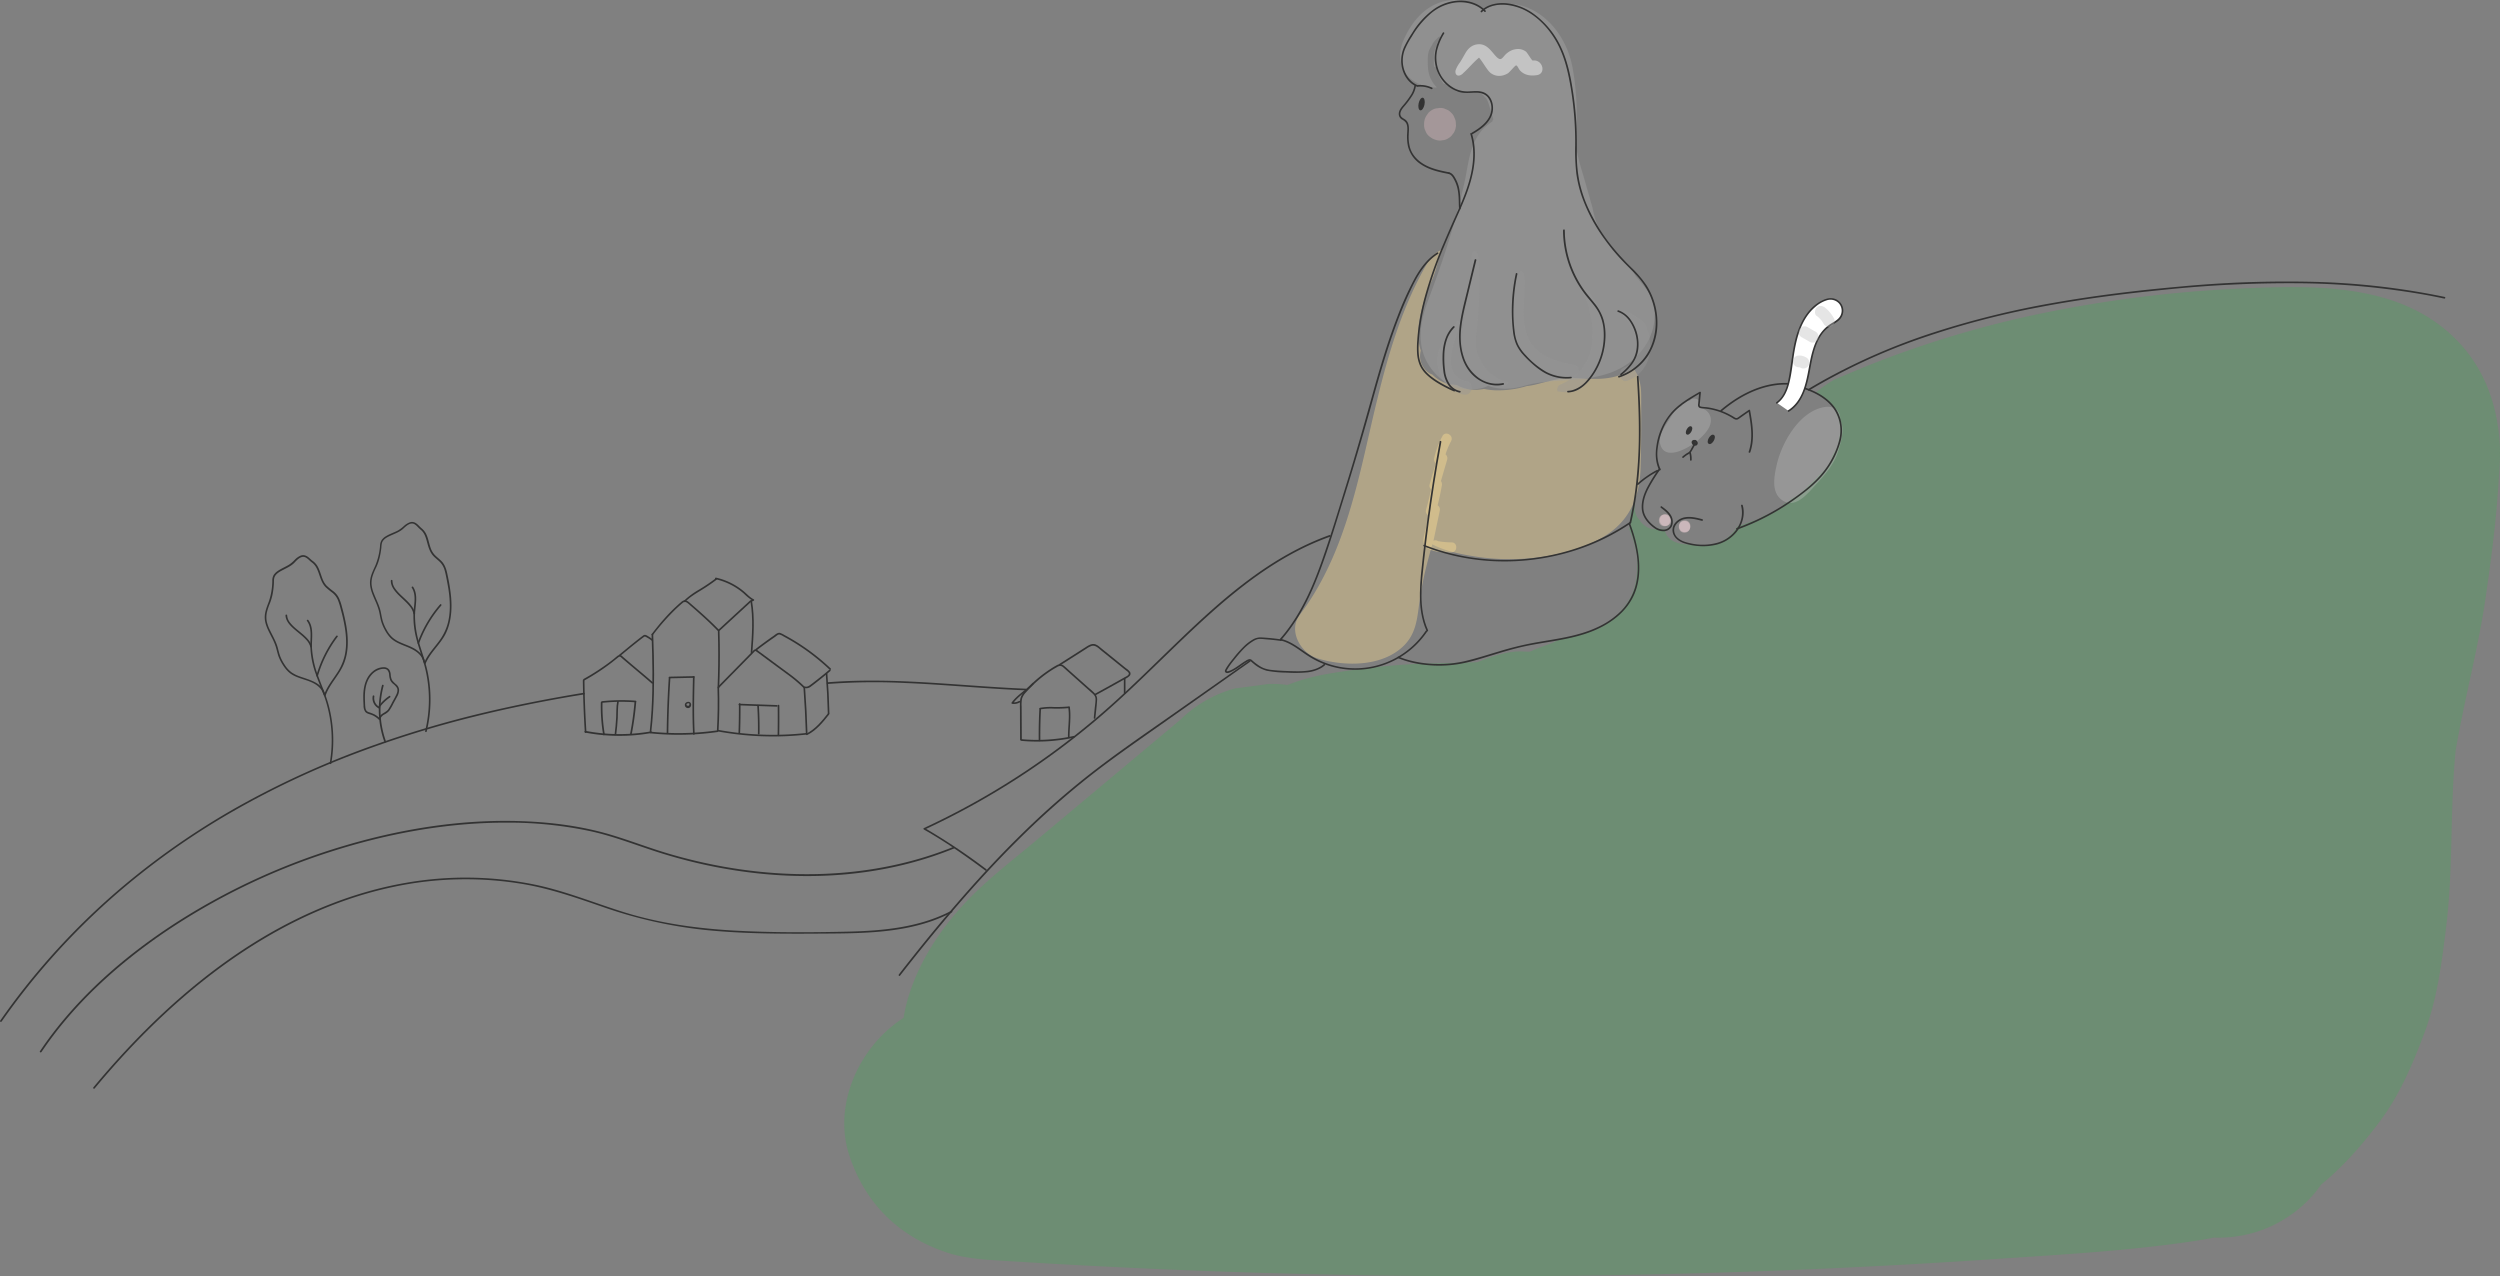 <svg xmlns="http://www.w3.org/2000/svg" viewBox="0 0 1491.65 761.49"><rect x="0" y="0" width="1491.65" height="761.49" fill="#808080" stroke="none"/><defs><style>.cls-1{opacity:0.25;}.cls-2{fill:#34b44a;}.cls-3{opacity:0.38;}.cls-4{fill:#ffe094;}.cls-5{opacity:0.4;}.cls-6{opacity:0.5;}.cls-7{fill:#9f9f9f;}.cls-8{fill:#969696;}.cls-9{opacity:0.46;}.cls-10{fill:#fff;}.cls-11{opacity:0.29;}.cls-12{fill:#fbcfd4;}.cls-13{fill:#bbb;}.cls-14{fill:#fbd9df;}.cls-15{fill:#333;}</style></defs><title>main_1</title><g id="Layer_2" data-name="Layer 2"><g id="Layer_1-2" data-name="Layer 1"><g class="cls-1"><path class="cls-2" d="M1491.47,264.4c-1.57-24.09-9.71-46.14-27.53-63.34-34.24-33-85.87-30.8-130.2-28.74a749,749,0,0,0-114.23,14.39,616.92,616.92,0,0,0-106.72,32.12l-17.85,7.46a57.92,57.92,0,0,0-11.44,8,8.24,8.24,0,0,1,1.33,1c3.64,3.21,7.65,5,10,9.55a18.75,18.75,0,0,1,1.45,3.65c2.12,4.25,2.14,9.5.71,14.33a7.36,7.36,0,0,1-1,4.28c-.9,1.65-1.8,3.29-2.73,4.9a5,5,0,0,1-.35,1.53,20.88,20.88,0,0,1-4.92,7.47c-.58.57-1.19,1.1-1.79,1.64a41,41,0,0,1-6.69,6.61,35.59,35.59,0,0,1-8.54,7.26,6.3,6.3,0,0,1-1.5.63c-.47.41-1,.81-1.45,1.2l-.1.1a6.08,6.08,0,0,1-2.39,1.67c-.42.27-.86.51-1.29.76a7.4,7.4,0,0,1-2.78,3,41.72,41.72,0,0,1-9,3.87c-.37.27-.76.5-1.15.74a6.73,6.73,0,0,1-3,1.64c-.34.07-.67.17-1,.26-.65.24-1.29.45-1.94.65l-.14,0c-2.45.91-4.83,2-7.36,2.72a8.33,8.33,0,0,1-1,.16l-.37.38a22.52,22.52,0,0,1-15.2,10.76c-3.15.57-6.69.88-9.79-.18-.33,0-.66,0-1,0-5.78.14-12.79-.27-16.14-5.75a9.91,9.91,0,0,1-1-2.3c-.2-.28-.39-.58-.58-.87a11.38,11.38,0,0,1-3.3-.7l-.23.1c-3.92,1.39-8-1.21-10.41-4.08a1.91,1.91,0,0,1-.29-.76c-3-2.64-3.51-6.57-3.18-10.44-.74,1.52-1.43,3-2.12,4.55a8.84,8.84,0,0,1-.18,1.45c0,.18-.07.36-.1.55,0,.62-.1,1.24-.12,1.87-.06,1.33-.06,2.66-.06,4a7.33,7.33,0,0,1-.8,3.32,8.34,8.34,0,0,1,.53,1.08,58.62,58.62,0,0,1,3.74,12.65,7.4,7.4,0,0,1,.74,3.44c-.14,11.7-.58,20.18-8.22,29.69-5.47,6.79-14.07,13.52-22.92,14.89a8.74,8.74,0,0,1-1.6.09A21.45,21.45,0,0,1,938,380c-2.31.41-4.67,1.62-6.83,1-5.69,3.71-11.54,4.46-17.6,7.55l-.95.29c-1.44,0-2.88-.07-4.32-.13-8.77-.35-18.09,2.94-26.86,6.41-11.18.45-22.37.55-33.56.93-12.7.43-25.17,1.7-37.77,3.38-12.38,1.64-24.65,3.24-36.51,7.28q-2.79,1-5.54,2a58.81,58.81,0,0,0-11.28-.6l-19.86,2.64a74.72,74.72,0,0,0-33,19L618.4,501.34c-12.65,10.6-25.91,20.79-37.66,32.38-18.35,18.11-33.69,40.8-40.06,65.92a75.91,75.91,0,0,0-1.5,7.64,76.24,76.24,0,0,0-19.09,17.51c-13.94,17.85-20.67,42.2-13.37,64.47,9.43,28.76,29.46,48.5,58.29,58.08,12,4,25.34,4.39,38,5.19q26.49,1.66,53,3,53.71,2.76,107.5,4.24,106.86,2.93,213.78.78t213.58-9.36c40.25-2.73,80.85-4.92,120.74-11.08,3-.46,6-1,9-1.7a76.35,76.35,0,0,0,22.87-2.57,74.9,74.9,0,0,0,33-19,72,72,0,0,0,8.41-10c13.2-10.85,23.85-22.88,34.85-37.47,12.13-16.1,20.13-35.07,27.07-53.8,7.5-20.2,10.09-41.31,12.72-62.59,4.32-34.91,2.18-70.22,5.67-105.18,5.16-30.59,13.45-60.6,17.88-91.35,3.22-22.24,6.16-44.5,7.6-66.92C1491.21,281.21,1492,272.71,1491.47,264.4Z"/></g><g class="cls-3"><path class="cls-4" d="M979.23,236c0-6.15-1.18-11.89-4.75-16.3-6.55,4.75-14.45,6.44-22.92,6.37-5.62,0-11.22-.75-16.85-.4-6.48.41-12.43,2.3-18.68,3.82a37,37,0,0,1-5,.86,59.43,59.43,0,0,1-17.75,2.56,41.4,41.4,0,0,1-7.79-.84c-.94.17-1.88.31-2.87.4a23,23,0,0,1-13.35-2.71,12.54,12.54,0,0,1-1.9-.31c-4.53,0-9.34-2.5-12.8-6a5.92,5.92,0,0,1-1.65-.77,12,12,0,0,1-5.49-12c.07-.51.18-1,.29-1.49,0,0,0,0,0-.07-3.51-10.48-.31-22.85,3.05-32.92,1.7-5.08,4.23-9.85,5.78-15,1.3-4.28,2.18-8.57,4.38-12.43a16.5,16.5,0,0,0-9,7.7C832,190.62,823.76,229.22,815,267.26c-8.07,35.17-17.43,70.39-39.5,99.64-7.16,9.5.76,22.92,10.54,25.92,16.12,4.93,38.47,5.19,51.41-7.41,7.27-7.07,8.12-15.86,9.33-25.33a205.73,205.73,0,0,1,4.58-23.32q1.51-6,3.28-12c7.6,4.12,17.2,5.93,24.8,7.15a133.69,133.69,0,0,0,43.09-.06c12.69-2.05,26.74-6.19,37.37-13.6,13.58-9.48,18.58-23.44,19-39.57C979.31,264.48,979.3,250.2,979.23,236Z"/></g><g class="cls-5"><path class="cls-4" d="M860.66,260.21a51.65,51.65,0,0,0-4.92,13.06,3,3,0,0,0,3.69,3.69l2-.63-3.69-3.69L853,289.06c-.8,2.76,3,5.26,5,2.92l.29-.27L854.56,288a153.84,153.84,0,0,1-3.69,16.14c-.8,2.77,2.14,4.35,4.4,3.39l2.44-1-4.4-3.38-2.63,12.51c-.53,2.5-2,6.17-1.08,8.79,1.9,5.22,12.06,5.32,16.4,5.17,3.85-.13,3.87-6.13,0-6a50.45,50.45,0,0,1-8-.73,2.72,2.72,0,0,0-2.7-.27l.75-3.57,3-14.31c.58-2.76-2-4.4-4.4-3.39l-2.45,1,4.41,3.38a150.29,150.29,0,0,0,3.7-16.14c.37-2.16-1.32-4.37-3.69-3.69a5,5,0,0,0-2.94,1.82l5,2.92,4.8-16.43a3,3,0,0,0-3.69-3.69l-2,.63,3.69,3.69a45.57,45.57,0,0,1,4.32-11.62c1.82-3.41-3.35-6.44-5.18-3Z"/></g><g class="cls-6"><path class="cls-7" d="M975.92,164.72c-3.53-7-5.51-8.33-9.16-11.13-1.93-1.48-2.9-3-4.83-4.51.1-1.29-1.79-2.38-2-3.66-.45-.35,0-.87-.4-1.28a32.76,32.76,0,0,1-3.09-4.21,29.8,29.8,0,0,1-2.77-4.56,46,46,0,0,1-3.29-10.4l-.15-.79,0-.09-.3-1.06Q947,112.67,944,102.3a132.16,132.16,0,0,1-3.84-15.61c1.18-15.49.89-31.12-1.85-46.2C933.6,14.42,910-5.82,885.77,5.48c-.15.07-.3.17-.45.25-7-5.83-17.31-7.06-25.78-4.37C849,4.7,841.7,14.07,837.45,23.92c-5.39,12.47.16,24.49,13.71,27.68a24.57,24.57,0,0,0,6.22.62,18.42,18.42,0,0,1-4.22-6.47c-1.25-3.25-1.3-6.94-1.26-10.39s.46-5.35,2.49-8.34c0,0,.05-.05.07-.08a5.26,5.26,0,0,1,.53-1.15,5.71,5.71,0,0,1,.94-1.21c.09-.13.18-.25.28-.37.65-.75,1.4-1.4,2.1-2.11a.73.73,0,0,1,1,0,.13.13,0,0,1,0,0l0,0a.77.77,0,0,1,0,1l-.2.27a.54.54,0,0,1-.09.12,22.56,22.56,0,0,0-1.92,3c.68.5,1-.61.4.31-1.76,2.59-2,5.85-2,8.91,0,1.38,0,2.79.11,4.18h.15a1.9,1.9,0,0,1,1.85,1.87c0,.15,0,.3,0,.45v0s0,0,0,.1c.06.28.11.55.18.83a14.16,14.16,0,0,0,.5,1.56l.07.19c0-.11,0-.11,0,0s.1.25.16.37c.13.28.26.55.4.82.26.52.55,1,.85,1.54.43.72.86,1.38,1.3,2l.36.41a1.28,1.28,0,0,1,.55,0,1.31,1.31,0,0,1,.69.22,1.42,1.42,0,0,1,.52.48,1.31,1.31,0,0,1,.29.53c.33-.07.66-.13,1-.22a23.9,23.9,0,0,0,4.44,3.54l.14,0h0a3,3,0,0,1,2.13.17c-.54-.25,0,0,.15,0s.4.11.6.15a1.87,1.87,0,0,0,.4.07h.17c.75.06,1.51,0,2.27,0a32.49,32.49,0,0,1,3.42.16l1.1.12c.31,0,.62-.07.93-.08a8.75,8.75,0,0,1,1.91.16,5.88,5.88,0,0,1,2.82,1.48,5.35,5.35,0,0,1,1.1,1.44l.43,0c.06.09.1.17.16.27.35.61.66,1.25,1,1.89l.41,1.09c.76,2.32,1.56,4.61,2.15,7,.48,1.93,1.15,2.54.39,3.33-.11.11-.07.28,0,.46q-2.21,1.64-4.35,3.36c-9.48,8.66-9.95,22.07-12.62,33.9-5.36,23.81-12.88,46.83-21.53,69.6-4.56,12-7.11,26-.17,37.77s19.65,18,32.81,14.51a15.61,15.61,0,0,0,3.19-1.22c6.65,2.51,14.49,2.1,21.66,0,18.09-5.28,39.29-.77,57.59-10.66,10.73-5.8,19.19-16.82,20-29.35C987.94,180.09,986.53,177.13,975.92,164.72Z"/><path class="cls-7" d="M957.71,188.66c.15-1.2,2.46-1.87,0,0Z"/><path class="cls-7" d="M965.47,193.46l.75-.39A1.55,1.55,0,0,1,965.47,193.46Z"/></g><g class="cls-5"><path class="cls-8" d="M888.4,221.88a23.2,23.2,0,0,1-5.35-7.58,13.21,13.21,0,0,1-1.31-2.78c-1.84-5.47-1-11.69-.38-17.3a227,227,0,0,0,.78-40.32c-.3-5.21-4.37-5.24-4.07,0,1,17.19-6.07,33.83-5.52,50.89.48,14.87,9.48,22.07,23.14,25.56a3.82,3.82,0,0,0,4.6-2.21A24.26,24.26,0,0,1,888.4,221.88Z"/></g><g class="cls-5"><path class="cls-8" d="M939,217.58c-10.2-1.71-22-5.16-26.83-15.26-5.5-11.38-1.6-25.37-2.65-37.45a4,4,0,0,0-2.22-3.34c-2.77,4.94-5,10.23-5.21,15.95a7.9,7.9,0,0,1-.72,3.11c-.33,9.61-.34,19.25,4.78,27.67a28.81,28.81,0,0,0,6,7,.27.27,0,0,1,.08.07c6.78,5.75,15.91,8.63,24.62,10.09C941.94,226.3,944.14,218.45,939,217.58Z"/></g><g class="cls-5"><path class="cls-8" d="M942.36,232.4a37.83,37.83,0,0,0,14.76-21.51c3.18-12.91-1.44-25.84-8.68-36.49a4.13,4.13,0,0,0-5.49-1.3,28.82,28.82,0,0,1,5.72,14.35A33.66,33.66,0,0,1,950,201.1a27.24,27.24,0,0,1-.74,7.63c-2.34,9.54-9.16,16.79-18,20.63a3.19,3.19,0,0,0-1.93,4.12C933.91,234.37,938.17,234.26,942.36,232.4Z"/></g><g class="cls-5"><path class="cls-8" d="M982.63,195.76c-.5-3-4.12-5.5-7-7.25a27,27,0,0,0-5.72-2.78c-.6-.19-1.23-.36-1.87-.51a3.67,3.67,0,0,0,1,3.85c7.07,7,13,25,.13,30.14-4.8,1.93-2.71,9.81,2.16,7.85,12.22-4.89,15.11-17,12.27-28.08C983.44,197.52,982.87,197.15,982.63,195.76Z"/></g><g class="cls-5"><path class="cls-8" d="M875.28,227.54c-15.82-3.71-8-22.64-4.53-32.43a3.38,3.38,0,0,0-1.1-4c-2.2,4.22-5.41,7.78-7.86,11.87a77.71,77.71,0,0,0-3.76,7.17c-.14,1.45-.32,2.9-.53,4.35a24.07,24.07,0,0,0,.83,6.21,20.23,20.23,0,0,0,14.79,14.7C878.21,236.59,880.39,228.74,875.28,227.54Z"/></g><g class="cls-9"><path class="cls-10" d="M873.72,43c2.89-2.7,5.41-5.77,8.43-8.34.79-.67,2.19-2.35,3.2-2.61l-4.47,1.16c2.34.61,5.91,8.4,8.57,10.38,3.18,2.37,7.07,2.13,10.37.07.82-.51,4.2-4.65,4.76-4.63.82,0,1.39,1.92,2.34,3,2.7,2.93,6.35,3.38,10.09,2.8,5.82-.89,3.35-9.58-2.44-8.7-.61.1-3.23-4.68-4.11-5.33a7.71,7.71,0,0,0-5.29-1.53,10.29,10.29,0,0,0-5.57,2.12c-3.39,2.48-3.49,6-7.08,2.15-2.8-3-5.35-7.43-10.42-7.14-3.74.21-6.14,2.5-7.76,5.31-1.1,1.89-2.11,3.83-3.33,5.64a17.72,17.72,0,0,0-2.45,4.42c-.58,1.81.35,4.05,2.72,3.13a5.64,5.64,0,0,0,1.65-1.13C873.2,43.46,873.46,43.21,873.72,43Z"/></g><g class="cls-11"><path class="cls-12" d="M868.65,74.44v-.52a7.13,7.13,0,0,0-.82-3.66,7.16,7.16,0,0,0-2-3.05,7.06,7.06,0,0,0-3.06-2,7.19,7.19,0,0,0-3.66-.82l-2.53.34a9.48,9.48,0,0,0-4.19,2.45L851,69.13a9.39,9.39,0,0,0-1.3,4.79v.52a7.15,7.15,0,0,0,.82,3.67,7.07,7.07,0,0,0,2,3,10.48,10.48,0,0,0,6.72,2.78l2.52-.33a9.61,9.61,0,0,0,4.2-2.45l1.48-1.92a9.5,9.5,0,0,0,1.3-4.8Z"/></g><g class="cls-3"><path class="cls-13" d="M1011.76,245.58l1.69-1.89-6-2.48c-.38,3.06-.27,5.31,2.46,7.31,1.64,1.2,4.25.82,3.44,3.5-.51,1.7-3.27,3.89-4.55,5.08-1.52,1.4-10.16,8.55-11,4.22-.24-1.2,3-5.32,3.66-6.42.89-1.53,2.41-5.65,4.49-6l-2.69-.36.72.4-1.73-3c.57,5.57-15,19.53-1.49,21,4.26.46,6.93-2.14,8.17-5.9.75-2.25,1.17-4.65,1.76-6.94-.54,2.1,1.22-1.92,1.23-1.26-.09-5.18-2.59.43-2.27.27l2.7-.35c-1.09-.2-3.07-2.8-3.41-3.81-.57-1.73.8-4.13,1.46-5.78,1.67-4.18-5.09-6-6.75-1.86-2.7,6.74-2.09,11.77,3.76,16.57,5.48,4.5,11-2.42,9.76-8.19-1.1-5-7.1-4.54-10.25-1.89-2.33,2-3.09,4.69-3.76,7.53-.38,1.61-.94,3.18-1.34,4.77l.6-.37-1,.23c.3-.63.41.94-.45-.15l.9,3.4c1.27-4.36,12.4-17.28,4.92-20.66-4.55-2.06-8,3-9.91,6.34-2.52,4.33-7.52,10.21-6.4,15.63,2.45,11.84,18.57,2,23.3-2.41,3.29-3.06,7.41-7.09,7-12a7.15,7.15,0,0,0-2.67-5.08c-2.21-1.8-4-.78-3.63-3.77s-4.07-4.59-6-2.47l-1.69,1.89c-3,3.34,1.94,8.31,5,5Z"/></g><g class="cls-3"><path class="cls-13" d="M1089.14,242.78c-15.14,2.12-25.9,20.89-29,34.39-1.45,6.35-3.37,15.82,2.33,20.59,8.12,6.82,15.7-2.86,20.77-8.37,5.7-6.22,11.09-12.13,13.61-20.37,1.77-5.79,5.24-16.84-1.43-20.79-7.71-4.57-13.6,5.69-17.42,10.84a114.61,114.61,0,0,0-13,22.62c-1.52,3.49-1,7.48,2.51,9.58,3,1.77,8.07,1,9.58-2.51a116.64,116.64,0,0,1,8.54-16.17c2.88-4.52,6.22-10.2,10.5-13.55l-6.81,1.8.69.18-4.18-3.22c-1.6-3.53-.71-.76-1,1.2-.29,1.59-.6,3.19-1,4.75a24,24,0,0,1-4,8.46c-2.12,2.83-4.73,5.38-7.12,8-1.1,1.19-3.17,2.69-3.89,4.19q-4.15,3.09,3.92,4.1c0-.8,0-1.59.11-2.38.75-10.55,8-28.14,20-29.82,3.77-.53,5.76-5.29,4.89-8.61-1.07-4-4.89-5.41-8.61-4.89Z"/></g><g class="cls-3"><path class="cls-14" d="M1005.05,317.84c4.5,0,4.51-7,0-7s-4.51,7,0,7Z"/></g><g class="cls-3"><path class="cls-14" d="M1005.23,317.47c4.51,0,4.51-7,0-7s-4.51,7,0,7Z"/></g><g class="cls-3"><path class="cls-14" d="M993.7,313.81c4.51,0,4.52-7,0-7s-4.51,7,0,7Z"/></g><g class="cls-3"><path class="cls-14" d="M993.16,314c4.5,0,4.51-7,0-7s-4.52,7,0,7Z"/></g><path class="cls-15" d="M843.87,51.23a14.8,14.8,0,0,1-2.58,6.18,48.45,48.45,0,0,1-4.18,5.49c-1.42,1.66-2.91,3.61-2.45,5.93a3.91,3.91,0,0,0,1.8,2.46,6.84,6.84,0,0,1,2.43,2c1.08,1.83.79,4.19.68,6.21a28.45,28.45,0,0,0,.48,7.71,17.92,17.92,0,0,0,7.85,10.91c4.88,3.28,10.75,4.57,16.43,5.67.63.12.9-.85.27-1-5-1-10.2-2.06-14.7-4.63-4-2.27-7.32-5.69-8.61-10.17a24.43,24.43,0,0,1-.76-7.62c.07-2.07.38-4.22-.2-6.25a5.27,5.27,0,0,0-1.4-2.4c-.78-.74-1.84-1.1-2.59-1.85-1.89-1.9,0-4.61,1.34-6.16a51.09,51.09,0,0,0,4.52-5.94,15.5,15.5,0,0,0,2.67-6.6c.07-.63-.93-.63-1,0Z"/><path class="cls-15" d="M860.85,19.49c-3.16,5.38-5.48,11.32-4.67,17.66A21.76,21.76,0,0,0,864,51.38,18.91,18.91,0,0,0,871,55c3.07.79,6.1.37,9.21.32,2.9-.06,5.76.54,7.63,2.92a10.23,10.23,0,0,1,2,6.76c-.3,6.68-6.44,11.14-11.71,14.17a.5.5,0,0,0,.51.87c4.83-2.79,10.11-6.56,11.74-12.21,1.28-4.44-.06-10.17-4.41-12.43-2.92-1.52-6.29-1-9.44-.9a17.14,17.14,0,0,1-8.38-1.62,20.13,20.13,0,0,1-10.25-12.34,21.35,21.35,0,0,1-.4-10.56,34.59,34.59,0,0,1,4.22-10,.5.5,0,0,0-.86-.5Z"/><path class="cls-15" d="M886.4,6.32c-3.91-4.09-9.55-6-15.11-6A28,28,0,0,0,854.83,6a48.91,48.91,0,0,0-12.27,13.68,68.22,68.22,0,0,0-4.69,8.17A20.08,20.08,0,0,0,836,36.74c.19,6.11,3.43,12.46,9.25,14.93.59.24,1.1-.62.51-.87-5-2.13-8.08-7.34-8.66-12.65a18.48,18.48,0,0,1,1.11-8.58,46.84,46.84,0,0,1,4.13-7.67A54,54,0,0,1,853.72,8.07a28.15,28.15,0,0,1,15.39-6.63c6-.5,12.33,1.14,16.58,5.58.45.47,1.15-.24.71-.7Z"/><path class="cls-15" d="M877.32,80.1c3.32,11,1.29,22.6-2.43,33.19-1.91,5.45-4.26,10.74-6.62,16s-4.65,10.48-6.87,15.77a249.05,249.05,0,0,0-11.51,32.8,141.9,141.9,0,0,0-3.42,16.84c-.39,2.78-.68,5.58-.87,8.38a54.26,54.26,0,0,0-.1,7.86,22.5,22.5,0,0,0,1.53,6.77,17.55,17.55,0,0,0,4.07,5.77c3.61,3.52,8.12,6.06,12.6,8.31,1.26.63,2.54,1.22,3.84,1.76.59.25.85-.72.26-1a74.08,74.08,0,0,1-7.41-3.69,47.39,47.39,0,0,1-6.38-4.19,21.11,21.11,0,0,1-5.12-5.5,18.32,18.32,0,0,1-2.22-6.72,39.55,39.55,0,0,1-.18-7.38c.13-2.86.38-5.71.73-8.55a140,140,0,0,1,3.23-16.88,237.06,237.06,0,0,1,11.13-32.45c2.19-5.31,4.51-10.58,6.85-15.84,2.27-5.1,4.57-10.19,6.54-15.42,3.84-10.2,6.37-21.31,4.29-32.2a38.56,38.56,0,0,0-1-4c-.19-.62-1.16-.36-1,.26Z"/><ellipse class="cls-15" cx="848.15" cy="62.06" rx="3.85" ry="1.79" transform="translate(620.13 881.34) rotate(-78.63)"/><path class="cls-15" d="M845.88,51.78A14.9,14.9,0,0,1,854,53.15c.58.28,1.09-.58.51-.86a15.93,15.93,0,0,0-8.59-1.51c-.63.07-.64,1.07,0,1Z"/><path class="cls-15" d="M864.33,103.82c1.63.33,2.53,2,3.26,3.31a21,21,0,0,1,2,5.29c.89,4,.77,8.06.85,12.09a.5.5,0,0,0,1,0c-.08-4.33,0-8.75-1-13a21.62,21.62,0,0,0-2.29-5.51c-.79-1.38-1.86-2.82-3.51-3.17-.63-.13-.9.83-.27,1Z"/><path class="cls-15" d="M884.24,7.25c6.54-6.66,18.32-4.83,25.82-1,8,4.13,14.49,11.28,18.81,19.1,4.73,8.57,6.83,18.15,8.42,27.72a200.18,200.18,0,0,1,2.55,33.61,123.89,123.89,0,0,0,.67,16.79,71.62,71.62,0,0,0,3.29,13.76,98.67,98.67,0,0,0,13.39,25.27,130.8,130.8,0,0,0,8.95,11.1c3.14,3.49,6.58,6.68,9.79,10.11a44.44,44.44,0,0,1,8,11.35,41.7,41.7,0,0,1,3.36,10.62,37.56,37.56,0,0,1-2.1,20.76,31.19,31.19,0,0,1-14,15.52,35.44,35.44,0,0,1-5.38,2.31c-.61.2-.35,1.17.26,1a32.93,32.93,0,0,0,17.23-13,36.07,36.07,0,0,0,5.62-20.08,41.69,41.69,0,0,0-6.41-21.81,66.3,66.3,0,0,0-9.25-10.83c-3.47-3.48-6.86-7-10-10.8a108.36,108.36,0,0,1-16.06-25.59,76.6,76.6,0,0,1-4.72-14.38A81,81,0,0,1,940.84,92c0-5.82.06-11.62-.24-17.43s-.83-11.34-1.62-17c-1.41-10-3.24-20.17-7.55-29.36A51.14,51.14,0,0,0,914.18,7.59C907.06,2.76,897,0,888.66,3.22a14.52,14.52,0,0,0-5.13,3.33.5.5,0,0,0,.71.7Z"/><path class="cls-15" d="M965.38,186.12c5.55,1.83,8.9,7.59,10.39,12.92,1.57,5.64,1.15,11.77-2.07,16.75a32.43,32.43,0,0,1-6.84,7.24c-.5.41.21,1.11.71.71,4.7-3.89,8.87-8.6,9.84-14.83a25.09,25.09,0,0,0-4.14-17.67,15.31,15.31,0,0,0-7.62-6.08c-.61-.2-.88.76-.27,1Z"/><path class="cls-15" d="M857.47,150.63c-6.05,3.86-10.3,9.76-13.68,16a192.67,192.67,0,0,0-10,22.19c-6.13,15.77-10.84,32-15.38,48.34-4.71,16.91-9.51,33.78-14.69,50.55-4.94,16-9.74,32-15.34,47.79-5.17,14.53-11.48,28.89-20.95,41.18q-1.76,2.28-3.65,4.44c-.42.49.29,1.2.71.71,10-11.42,16.83-25,22.26-39.09,5.9-15.22,10.49-31,15.37-46.53q7.86-25.12,15-50.48c4.52-16.31,9-32.65,14.69-48.6,2.87-8.05,6.06-16,9.7-23.71,3.14-6.66,6.68-13.41,12.1-18.51a29.5,29.5,0,0,1,4.38-3.4c.54-.35,0-1.21-.51-.86Z"/><path class="cls-15" d="M764,382.15c6.71,1.55,11.74,6.34,17.45,9.85a51.85,51.85,0,0,0,70.1-15.18c.36-.53-.5-1-.86-.5a50.7,50.7,0,0,1-67.48,15.57c-6.3-3.63-11.66-9-18.94-10.71-.63-.14-.89.82-.27,1Z"/><path class="cls-15" d="M859,263.43q-4.16,22.77-7.24,45.73-1.55,11.49-2.82,23c-.79,7.19-1.66,14.41-1.76,21.65-.11,7.74.79,15.56,4,22.67.27.59,1.13.08.87-.5-5.81-12.93-3.82-27.74-2.35-41.36q2.46-22.89,6-45.64,2-12.69,4.29-25.32c.11-.62-.85-.89-1-.26Z"/><path class="cls-15" d="M849.58,326a127.74,127.74,0,0,0,24.25,6.88A134.2,134.2,0,0,0,898.89,335a137.72,137.72,0,0,0,25.05-2.52,135.06,135.06,0,0,0,24.11-7,129.62,129.62,0,0,0,22.35-11.49l2.59-1.72c.53-.36,0-1.23-.5-.87a127,127,0,0,1-22,12,133.41,133.41,0,0,1-23.81,7.55,136.49,136.49,0,0,1-24.82,3.06,134.52,134.52,0,0,1-25-1.57,127.91,127.91,0,0,1-24.11-6.24c-1-.36-1.94-.73-2.9-1.11-.6-.23-.86.73-.27,1Z"/><path class="cls-15" d="M976.63,224.71c.75,11.34,1.25,22.7,1.19,34.07a271.38,271.38,0,0,1-2.16,34c-.83,6.35-2,12.67-3.4,18.92-.15.63.81.89,1,.27a216.65,216.65,0,0,0,4.89-33.72,336.34,336.34,0,0,0,.5-34.2c-.21-6.44-.55-12.87-1-19.29,0-.64-1-.65-1,0Z"/><path class="cls-15" d="M867.05,194.72c-4.35,4.27-6,10.39-6.29,16.32a58.17,58.17,0,0,0,.4,10.05,19.06,19.06,0,0,0,2.73,8.28,10.74,10.74,0,0,0,7,4.88c.63.11.9-.85.26-1a9.61,9.61,0,0,1-6.08-4,17.61,17.61,0,0,1-2.82-7.86,58.28,58.28,0,0,1-.48-9.15,31.93,31.93,0,0,1,1.36-9,19.16,19.16,0,0,1,4.68-7.82c.46-.45-.25-1.15-.71-.7Z"/><path class="cls-15" d="M971.81,312.86c4.2,11.52,7.26,24.54,4,36.69a34.08,34.08,0,0,1-8.59,15,48.12,48.12,0,0,1-14,9.64c-12.06,5.69-25.52,7.05-38.5,9.43a190.79,190.79,0,0,0-20.51,5.1c-6.76,2-13.49,4.21-20.38,5.79a68.5,68.5,0,0,1-17.6,1.62,65.81,65.81,0,0,1-17.74-2.89c-1.33-.42-2.63-.9-3.91-1.44-.59-.25-1.1.62-.51.86a58.91,58.91,0,0,0,17.1,4.13,72.23,72.23,0,0,0,18.23-.4c6.79-1,13.42-3.15,20-5.15,6.92-2.11,13.84-4.25,20.93-5.74,13.43-2.81,27.42-3.81,40.23-9.05,10.61-4.34,20.41-11.61,24.83-22.52,4.76-11.78,2.64-25.14-1.12-36.88-.48-1.5-1-3-1.53-4.46-.22-.6-1.19-.34-1,.26Z"/><path class="cls-15" d="M745.48,394,697,428.07c-15.69,11-31.56,21.89-46.68,33.72a484.26,484.26,0,0,0-39.76,34.89c-12.7,12.37-24.81,25.34-36.47,38.69s-22.85,27-33.79,40.92c-1.36,1.71-2.7,3.43-4,5.16-.39.5.31,1.21.71.7,10.88-13.94,22-27.71,33.53-41.12s23.47-26.44,36-38.92a505.32,505.32,0,0,1,39.13-35.31c14.83-12,30.52-22.82,46.1-33.79L740,399l6-4.2c.52-.37,0-1.24-.5-.87Z"/><path class="cls-15" d="M764.27,381.48A118.14,118.14,0,0,0,752,380.29a9.24,9.24,0,0,0-5,1.61,25.91,25.91,0,0,0-4.12,3.09,69.92,69.92,0,0,0-7.05,7.84c-1.17,1.44-2.33,2.89-3.37,4.44a18.15,18.15,0,0,0-1.44,2.4,1.24,1.24,0,0,0,.32,1.66c1.15.73,2.9-.27,3.93-.77a32.61,32.61,0,0,0,4.26-2.61c1.41-1,2.81-2,4.3-2.87.36-.21.73-.42,1.1-.6a1.55,1.55,0,0,1,.71-.22,1.11,1.11,0,0,1,.74.39c.49.44,1,.87,1.5,1.28a20.13,20.13,0,0,0,8,4.31,69.08,69.08,0,0,0,11.84,1.1,77.85,77.85,0,0,0,11.53-.09,21.7,21.7,0,0,0,9.36-2.85,14,14,0,0,0,1.91-1.43c.49-.42-.22-1.13-.7-.7-5.1,4.45-12.67,4.35-19,4.18-3.84-.1-7.73-.26-11.56-.68a20,20,0,0,1-5.25-1.13,17.76,17.76,0,0,1-3.51-2,31.66,31.66,0,0,1-3.29-2.58,2.27,2.27,0,0,0-1.64-.8,5.73,5.73,0,0,0-2.31,1c-2.73,1.59-5.13,3.69-7.93,5.15a13.72,13.72,0,0,1-2.33,1,2.35,2.35,0,0,1-.74.13c-.68,0-.26-.59-.05-1a36.52,36.52,0,0,1,3.14-4.56c2.06-2.61,4.16-5.22,6.47-7.61a30.46,30.46,0,0,1,4.24-3.71c1.48-1,3.25-2.26,5.09-2.41a20.45,20.45,0,0,1,3.41.15l3.18.27q3.28.31,6.57.75c.64.08.63-.92,0-1Z"/><path class="cls-15" d="M793.29,319.23c-17.38,6.25-33.4,15.63-48.18,26.64-15,11.13-28.68,23.78-42.11,36.68-13.66,13.1-27,26.51-41.18,39.09a453.9,453.9,0,0,1-103.58,69.12q-3.48,1.69-7,3.31a.51.51,0,0,0,0,.87c12.83,7.27,25,15.78,36.78,24.56.52.38,1-.48.51-.86a361.53,361.53,0,0,0-36.78-24.57v.87A455.19,455.19,0,0,0,656.05,428c14.49-12.39,28.06-25.78,41.74-39,13.43-13,27-25.92,41.69-37.52s30.37-21.69,47.61-28.75c2.14-.88,4.29-1.7,6.46-2.48.61-.22.35-1.18-.26-1Z"/><path class="cls-15" d="M879.83,155,875,175c-1.55,6.4-3.25,12.81-4.05,19.36-1.35,11,.4,23.95,9.78,31.2,4.58,3.53,10.58,5.34,16.3,4,.62-.15.36-1.12-.27-1a18.4,18.4,0,0,1-14.5-3.13,24.35,24.35,0,0,1-9-12.76c-3.81-11.86-.44-24.31,2.4-36l5.21-21.41c.15-.62-.81-.89-1-.26Z"/><path class="cls-15" d="M904.4,163.28a105,105,0,0,0-1.69,34.28,29.26,29.26,0,0,0,1.85,7.66,23.63,23.63,0,0,0,4.13,6.34,65.19,65.19,0,0,0,5.47,5.43,44.61,44.61,0,0,0,6.24,4.8,27.29,27.29,0,0,0,16.92,4c.64-.06.64-1.06,0-1a26.14,26.14,0,0,1-14.88-3,49.48,49.48,0,0,1-11.81-9.62,26.57,26.57,0,0,1-4.52-6,23.59,23.59,0,0,1-2.23-7.39,90.92,90.92,0,0,1-.78-16.49,106.6,106.6,0,0,1,2.27-18.75c.13-.63-.83-.89-1-.26Z"/><path class="cls-15" d="M932.59,137.42a63.14,63.14,0,0,0,14.5,39.92c2.38,2.89,4.95,5.68,6.75,9a27.06,27.06,0,0,1,3,11.36,41.27,41.27,0,0,1-4.35,20.91,37.69,37.69,0,0,1-6,8.77,18,18,0,0,1-8.4,5.44,11.44,11.44,0,0,1-2.54.36c-.64,0-.64,1,0,1,7.07-.22,12.43-6.15,15.94-11.72a42.27,42.27,0,0,0,6.41-20.59,35,35,0,0,0-1.22-11.34,28.75,28.75,0,0,0-5.5-9.87c-2.38-3-4.9-5.79-7-9a62.28,62.28,0,0,1-10.45-31.53c0-.92-.06-1.84-.07-2.75a.5.5,0,0,0-1,0Z"/><path class="cls-15" d="M990.79,279.91a22.64,22.64,0,0,1-1.68-12.49,42.62,42.62,0,0,1,3.27-11.88,32.85,32.85,0,0,1,5.16-8.31,39.7,39.7,0,0,1,7-6.31,118.74,118.74,0,0,1,10.06-6.32l-.76-.43-.44,4.65-.21,2.2a2.55,2.55,0,0,0,.23,1.74c.6.92,1.91.87,2.87.94a39.24,39.24,0,0,1,15.83,4.79c.61.34,1.21.69,1.8,1.06a5.17,5.17,0,0,0,1.73.85,2.42,2.42,0,0,0,1.83-.5c.68-.45,1.33-.93,2-1.4l4.48-3.15-.73-.3c1.42,8,2.86,16.56.12,24.49-.21.61.75.87,1,.27,2.81-8.11,1.34-16.81-.12-25a.5.5,0,0,0-.73-.3L1039.9,247l-1.73,1.22a10.42,10.42,0,0,1-1.67,1.13c-.65.27-1.24-.14-1.78-.47s-1.12-.7-1.69-1c-1.12-.63-2.26-1.21-3.43-1.73a40.23,40.23,0,0,0-7.08-2.42q-1.87-.45-3.78-.72c-1.2-.17-2.43-.16-3.62-.37-.75-.13-1-.48-.94-1.24s.14-1.53.22-2.3l.46-4.89a.5.5,0,0,0-.75-.43c-6,3.46-12.14,7-16.81,12.25a39,39,0,0,0-9,20.12c-.74,4.84-.51,9.84,1.63,14.31.28.58,1.15.07.87-.51Z"/><path class="cls-15" d="M989.77,279.58A103.54,103.54,0,0,0,982.7,291c-2.06,4.06-3.64,8.73-3.05,13.35.57,4.46,3.86,8.28,7.44,10.79a8.92,8.92,0,0,0,6,1.83,5.48,5.48,0,0,0,4.54-3.15,7.27,7.27,0,0,0-.67-6.44c-1.32-2.21-3.44-3.77-5.48-5.26-.52-.38-1,.48-.51.86,3,2.23,7,5.37,6,9.7a4.41,4.41,0,0,1-4.06,3.3,8.32,8.32,0,0,1-5.58-1.88c-3.36-2.47-6.44-6.15-6.76-10.45s1.07-8.35,2.94-12.05a102.73,102.73,0,0,1,7.11-11.47c.36-.53-.5-1-.86-.5Z"/><path class="cls-15" d="M1015.7,309.76c-3.23-.83-6.58-1.68-9.93-1.2a9.81,9.81,0,0,0-6.43,3.62,6.52,6.52,0,0,0-.83,6.83c1.2,2.62,3.75,4.21,6.37,5.12a35.06,35.06,0,0,0,8.73,1.7,33.2,33.2,0,0,0,8.62-.43,22.8,22.8,0,0,0,13.94-8c3.49-4.44,5.25-10.35,3.66-15.9a.5.5,0,0,0-1,.27,16.53,16.53,0,0,1-2.31,13.38,20.88,20.88,0,0,1-11.78,8.66,32.78,32.78,0,0,1-16,.38c-2.64-.56-5.48-1.3-7.54-3.14a6.07,6.07,0,0,1-2-6.57,8.11,8.11,0,0,1,5.8-4.72c3.47-.8,7.06.15,10.42,1a.5.5,0,0,0,.27-1Z"/><path class="cls-15" d="M1027.33,245.37c9-7.6,19.69-13.64,31.42-15.41a40.9,40.9,0,0,1,7.66-.46.5.5,0,0,0,0-1c-10.8-.37-21.43,3.59-30.47,9.28a82.32,82.32,0,0,0-9.32,6.88c-.49.42.22,1.12.71.71Z"/><path class="cls-15" d="M1076.27,232.05c7.28,2.4,14.58,6.41,18.66,13.15a23,23,0,0,1,2.5,17,46.77,46.77,0,0,1-4.17,11,51.16,51.16,0,0,1-6.76,10c-5.48,6.34-12.33,11.46-19.25,16.12a139.15,139.15,0,0,1-27.43,14.36c-1.19.46-2.39.91-3.59,1.34-.61.22-.35,1.18.26,1A141.55,141.55,0,0,0,1064.93,302c4-2.58,7.94-5.36,11.71-8.3a80.14,80.14,0,0,0,9.09-8.18A53.16,53.16,0,0,0,1098,264.07a24.73,24.73,0,0,0-1.23-17.61c-3.34-6.84-9.91-11.33-16.8-14.12-1.12-.46-2.27-.87-3.43-1.26-.61-.2-.87.77-.26,1Z"/><ellipse class="cls-15" cx="1007.85" cy="256.9" rx="2.75" ry="1.53" transform="translate(286.99 1006.64) rotate(-60.43)"/><ellipse class="cls-15" cx="1021.12" cy="262.22" rx="3.06" ry="1.7" transform="translate(289.08 1020.88) rotate(-60.43)"/><path class="cls-15" d="M1011.64,262.66a1.72,1.72,0,0,0-1.56,0,1.39,1.39,0,0,0-.77,1.33,2.15,2.15,0,0,0,1,1.57,1.9,1.9,0,0,0,1.75.27,1.56,1.56,0,0,0,.93-1.41,1.6,1.6,0,0,0-.92-1.43c-.62-.28-1.53-.22-1.76.54a1.08,1.08,0,0,0,1.06,1.35,1.19,1.19,0,0,0,1-.5,1.23,1.23,0,0,0-.61-1.83,1.4,1.4,0,0,0-1.08.08.51.51,0,0,0-.18.68.51.51,0,0,0,.69.18s.07,0,0,0h.08s-.1,0,0,0h.09l.09,0c.09,0,0,0,0,0l.07,0s-.07-.06,0,0,0,0,0,0,0,0,0,0l0,.05,0,0s0,0,0,0,0,.11,0,.11,0-.1,0,0v.13s0-.1,0,0a.64.64,0,0,0,0,.07c0,.05,0-.07,0,0l0,.05,0-.05,0,0s0,.06,0,0,0,0,0,0l-.06,0s.1,0,0,0l0,0h-.11s.1,0,0,0h0s0,0,0,0,0,0,0,0,0,0,0,0l-.05-.05c0,.09.06,0,0,0s0-.07,0,0,0,0,0,0,0,0,0,0a.17.17,0,0,1,0-.1s0,.11,0,0,0,.09,0,0,.05-.08,0,0,.06,0,0,0,0,0,0,0-.1,0,0,0h.18s-.09,0,0,0h0l.13,0s0,0,0,0l.07,0,.13.08c.08.05,0-.05,0,0l.09.1s0,0,0,0l.05.06.06.12c0,.05,0,0,0,0a.19.19,0,0,0,0,.07s0,.09,0,.11,0-.09,0,0v.11c0,.12,0-.07,0,0l0,.13a.43.43,0,0,0,0,.05c0,.05,0,0,0,0a.61.61,0,0,1,0,.12l0,0c0,.08,0,0,0,0l-.08.08s-.07.06,0,0,0,0,0,0l-.09.06c-.09,0,0,0,0,0l-.07,0-.08,0s.1,0,0,0h-.14c-.05,0-.12,0,0,0a.47.47,0,0,1-.16,0l-.13,0-.06,0h0l-.27-.16,0,0-.11-.09c-.08-.07-.14-.15-.21-.22s0,.06,0,0l0-.05-.08-.13,0-.06s0-.07,0,0,0,0,0,0a.24.24,0,0,0,0-.08s0,0,0-.06,0,0,0,0v-.06c0-.09,0,0,0,0s0-.11,0-.13,0,0,0,0,0,0,0-.06l0,0c0-.08,0,0,0,0l.09-.09,0,0s0-.05,0,0,0,0,0,0l0,0,0,0h0s0,0,0,0l.06,0,.13,0h.06s-.11,0,0,0h.18c.09,0,0,0,0,0l.11,0,.06,0c.06,0-.11,0,0,0a.5.5,0,1,0,.5-.86Z"/><path class="cls-15" d="M1010.46,265.13l-1.32,2.36a9.19,9.19,0,0,1-1.3,2.06,3.93,3.93,0,0,1-.94.62,11.68,11.68,0,0,0-1.06.66,24.64,24.64,0,0,0-2,1.57c-.5.41.21,1.12.7.7a24.82,24.82,0,0,1,2-1.56,10.77,10.77,0,0,0,2.07-1.37,10.09,10.09,0,0,0,1.3-2l1.4-2.49c.31-.56-.55-1.07-.87-.51Z"/><path class="cls-15" d="M1007.92,270.39a13.41,13.41,0,0,1,.44,4,.5.5,0,0,0,1,0,14.24,14.24,0,0,0-.48-4.31.5.5,0,0,0-1,.27Z"/><path class="cls-15" d="M977.58,289.24a53,53,0,0,1,11.5-7.95c.58-.3.07-1.16-.5-.87a53.73,53.73,0,0,0-6.12,3.73,55,55,0,0,0-5.59,4.38c-.48.44.23,1.14.71.71Z"/><path class="cls-15" d="M1079.41,233a358.33,358.33,0,0,1,66.45-30.93,498.4,498.4,0,0,1,70.55-18.72c24.75-4.77,49.78-8,74.85-10.46A723.76,723.76,0,0,1,1370,169a453.62,453.62,0,0,1,78.8,7.23c3.2.6,6.4,1.25,9.59,1.93.63.13.9-.83.27-1a434.87,434.87,0,0,0-78.14-9,673.85,673.85,0,0,0-79.86,2.83c-25.18,2.25-50.35,5.26-75.24,9.67a521.68,521.68,0,0,0-71.54,17.63,370.39,370.39,0,0,0-67.12,29.25c-2.63,1.49-5.25,3-7.84,4.59-.55.33-.05,1.2.5.86Z"/><g id="cat"><path class="cls-10" d="M1060.17,240.32c4.86-3.49,6.7-9.79,7.76-15.68,1.5-8.35,2.08-16.9,4.56-25s7.22-16,14.76-19.87a10.72,10.72,0,0,1,5.58-1.42,7,7,0,0,1,5.24,11c-1.56,2.22-4.22,3.32-6.45,4.86-8,5.49-10.25,16.1-12,25.65s-4.26,20.17-12.51,25.28"/><path class="cls-15" d="M1060.42,240.75c3.93-2.86,5.95-7.41,7.14-12,1.44-5.61,2-11.44,2.85-17.16,1.62-10.35,4.45-21.47,12.8-28.53a18.91,18.91,0,0,1,6.89-3.91,6.85,6.85,0,0,1,7.21,2,6.57,6.57,0,0,1,.83,7.16c-1.18,2.35-3.66,3.54-5.8,4.87-8.28,5.15-11,15-12.68,24-1.69,8.85-3.06,19.1-10.06,25.54a18.7,18.7,0,0,1-2.7,2.06c-.54.34,0,1.2.51.86,8.32-5.21,10.89-15.57,12.56-24.6s3.38-20.13,11.45-26c2-1.48,4.43-2.47,6.21-4.29a7.75,7.75,0,0,0,2.07-6.83,7.53,7.53,0,0,0-4.46-5.45c-2.6-1.11-5.39-.48-7.84.71-9.62,4.67-14.44,15.28-16.65,25.19-1.39,6.2-2,12.52-3.06,18.78-.83,4.92-1.91,10.2-5.1,14.21a13.66,13.66,0,0,1-2.68,2.58c-.51.37,0,1.24.51.86Z"/><g class="cls-3"><path class="cls-13" d="M1084,188.49a18,18,0,0,1,2.38,2.23l.45.53c.22.26-.15-.24.18.24s.63,1,.92,1.45a3.5,3.5,0,1,0,6-3.53,20.64,20.64,0,0,0-5-5.87c-1.43-1.13-3.56-1.5-5,0-1.15,1.27-1.53,3.74,0,5Z"/></g><g class="cls-3"><path class="cls-13" d="M1075.27,201.38l4.18,2.36a3.5,3.5,0,1,0,3.53-6l-4.18-2.36a3.5,3.5,0,1,0-3.53,6Z"/></g><g class="cls-3"><path class="cls-13" d="M1073.28,219.18a4.59,4.59,0,0,1,.91,0l-.93-.13a5.06,5.06,0,0,1,1.06.29l-.84-.36a5.25,5.25,0,0,1,.81.43,3.53,3.53,0,0,0,4.78-1.26,3.57,3.57,0,0,0-1.25-4.79,8.08,8.08,0,0,0-4.54-1.22,3.5,3.5,0,0,0,0,7Z"/></g></g></g><g id="Layer_2-2" data-name="Layer 2"><path class="cls-15" d="M1,609.48a419.15,419.15,0,0,1,65.38-73.36,441.62,441.62,0,0,1,72.51-51.93,512,512,0,0,1,74.47-35,620.69,620.69,0,0,1,69.43-21.53c19.68-4.9,39.56-8.92,59.55-12.33l6.22-1c.63-.1.36-1.07-.27-1-19.54,3.22-39,7-58.26,11.54a633.2,633.2,0,0,0-69.34,20.55,524.13,524.13,0,0,0-73.71,33.09,448.43,448.43,0,0,0-73.2,49.92A418.34,418.34,0,0,0,7.36,598.89C4.89,602.21,2.47,605.58.09,609c-.37.53.5,1,.86.51Z"/><path class="cls-15" d="M493.76,408.12a369.82,369.82,0,0,1,46.13-.6c15.42.63,30.8,1.86,46.2,2.91,8.64.59,17.29,1.13,25.94,1.48.64,0,.64-1,0-1-15.42-.63-30.81-1.84-46.2-2.9s-30.77-1.95-46.18-1.93c-8.64,0-17.28.32-25.89,1-.63.05-.64,1.06,0,1Z"/></g><g id="Layer_7" data-name="Layer 7"><path class="cls-15" d="M197.67,455.54A80.71,80.71,0,0,0,196.18,421c-1.55-5.84-4-11.33-6.1-17a56.92,56.92,0,0,1-3.93-17.59C185.94,381,187.44,374.7,184,370c-.38-.52-1.25,0-.86.5,3.05,4.16,2,9.72,2,14.52a53,53,0,0,0,3.19,17c1.95,5.68,4.52,11.12,6.25,16.88a79.28,79.28,0,0,1,2.14,36.36c-.11.63.86.9,1,.26Z"/><path class="cls-15" d="M189.72,403.31a71.65,71.65,0,0,1,11.74-23.38c.39-.51-.47-1-.86-.51a72.43,72.43,0,0,0-11.84,23.63.5.5,0,0,0,1,.26Z"/><path class="cls-15" d="M186.11,385.74c-.75-3.06-3.21-5.38-5.52-7.37-2.52-2.18-5.37-4.14-7.43-6.79a7.8,7.8,0,0,1-1.82-4.41c0-.64-1-.64-1,0,.13,3.14,2.3,5.62,4.51,7.64,2.53,2.32,5.4,4.28,7.72,6.81a10.32,10.32,0,0,1,2.58,4.39c.15.62,1.11.36,1-.27Z"/><path class="cls-15" d="M193.86,414c-1.64-6.86-9.62-8.42-15.24-10.5a19.59,19.59,0,0,1-4.76-2.42,16.06,16.06,0,0,1-3.85-4.24,25.82,25.82,0,0,1-2.73-5.07c-.66-1.76-1.08-3.59-1.56-5.4-1-3.66-3-6.92-4.6-10.31a21.52,21.52,0,0,1-2-5.56,13.61,13.61,0,0,1,.17-5.28,35.89,35.89,0,0,1,1.79-5.33,30.68,30.68,0,0,0,1.65-5.72,47.54,47.54,0,0,0,.69-5.83c.09-1.42-.11-3,.54-4.31,1.05-2.09,3.48-3.23,5.46-4.25,2.21-1.15,4.56-2.25,6.3-4.09,1.46-1.55,3.82-4.16,6.26-3.24,1.59.61,2.72,2.15,4.07,3.13,2.39,1.71,3.4,4.37,4.32,7.06s1.85,5.59,3.92,7.7a47.4,47.4,0,0,0,4,3.3,11,11,0,0,1,3.26,4.24,38.76,38.76,0,0,1,1.69,5.36c.5,1.84,1,3.68,1.4,5.54,1.66,7.31,2.67,15.06,1,22.46a31.48,31.48,0,0,1-4.34,10c-1.93,3-4.13,5.84-5.9,8.94a28.45,28.45,0,0,0-2.14,4.66c-.21.61.76.87,1,.27,2.41-7,8.13-12.17,10.91-19,2.91-7.11,2.75-15,1.51-22.47a112.43,112.43,0,0,0-2.62-11.46,31.06,31.06,0,0,0-1.77-5.24,11.7,11.7,0,0,0-3.32-4.13,38.48,38.48,0,0,1-4.18-3.45,12.67,12.67,0,0,1-2.31-3.87c-1.1-2.71-1.72-5.68-3.33-8.17a10.93,10.93,0,0,0-2.76-2.79c-.73-.55-1.38-1.2-2.07-1.79-1.45-1.23-3.09-1.95-5-1.21a11,11,0,0,0-3.53,2.54,17.9,17.9,0,0,1-3.24,2.78c-2.2,1.38-4.66,2.32-6.8,3.8a8.62,8.62,0,0,0-2.45,2.4,6.71,6.71,0,0,0-.84,3.51,39.16,39.16,0,0,1-2,12.15c-1.27,3.47-2.78,6.84-2.47,10.64s2.34,7.38,4.07,10.8a37.94,37.94,0,0,1,2.36,5.39c.6,1.85,1,3.78,1.58,5.63a25.36,25.36,0,0,0,2.47,5.11,22.39,22.39,0,0,0,3.46,4.46c5.25,5,13.51,4.32,18.63,9.45a8.42,8.42,0,0,1,2.31,4c.15.63,1.11.36,1-.26Z"/><path class="cls-15" d="M254.6,436.43a80.67,80.67,0,0,0,.79-34.51c-1.15-5.87-3.19-11.45-4.92-17.16A57.85,57.85,0,0,1,247.63,367c.12-5.5,2.11-11.81-1.08-16.81-.34-.54-1.21,0-.86.5,2.81,4.42,1.27,10,1,14.87a53.58,53.58,0,0,0,2.15,17.16c1.57,5.73,3.75,11.28,5.07,17.08a79.28,79.28,0,0,1-.27,36.38c-.15.63.81.89,1,.27Z"/><path class="cls-15" d="M250.11,383.79a71.24,71.24,0,0,1,13.18-22.46c.42-.49-.28-1.2-.71-.71a72.52,72.52,0,0,0-13.43,22.9c-.22.61.74.87,1,.27Z"/><path class="cls-15" d="M247.64,366c-.55-3.11-2.88-5.6-5-7.73-2.37-2.32-5.07-4.46-6.94-7.24a7.86,7.86,0,0,1-1.52-4.54.5.5,0,0,0-1,0c-.07,3.15,2,5.77,4,7.93,2.36,2.47,5.07,4.6,7.22,7.27a10.36,10.36,0,0,1,2.29,4.57c.11.63,1.07.37,1-.26Z"/><path class="cls-15" d="M253.52,394.76c-.55-3.18-2.86-5.6-5.48-7.31-2.89-1.87-6.22-2.83-9.32-4.26a18.38,18.38,0,0,1-4.55-2.81,17.1,17.1,0,0,1-3.44-4.49,25.17,25.17,0,0,1-2.33-5.26c-.55-1.85-.82-3.74-1.22-5.61-.81-3.79-2.69-7.23-4.07-10.83a19.06,19.06,0,0,1-1.41-5.65,14.22,14.22,0,0,1,.65-4.93,37.57,37.57,0,0,1,2.12-5.08,30.71,30.71,0,0,0,1.94-5.42,45.41,45.41,0,0,0,1.08-5.79c.18-1.42.1-3,.82-4.28,1.18-2,3.72-3,5.77-3.93,2.29-1,4.69-1.94,6.55-3.67,1.56-1.45,4.11-3.91,6.47-2.78a7.32,7.32,0,0,1,1.94,1.56c.67.68,1.33,1.34,2.06,1.95,2.3,1.9,3.05,4.9,3.8,7.65.79,2.94,1.66,5.86,3.83,8.1,1.22,1.25,2.65,2.27,3.87,3.53a11.27,11.27,0,0,1,2.7,4.87c.51,1.76.84,3.57,1.2,5.37s.68,3.64,1,5.47c1.11,7.26,1.48,14.91-.71,22a31.67,31.67,0,0,1-4.95,9.5c-2.12,2.87-4.5,5.55-6.47,8.53a27.84,27.84,0,0,0-2.4,4.47c-.25.59.72.85,1,.27,2.87-6.82,9-11.61,12.16-18.25s3.69-14.42,3-21.78a106.13,106.13,0,0,0-1.74-11.21c-.72-3.62-1.39-7.31-4.07-10-1.28-1.29-2.77-2.35-4-3.68a11.8,11.8,0,0,1-2.39-4.13c-1-2.84-1.41-5.9-2.81-8.58a10.56,10.56,0,0,0-2.64-3.16c-.7-.59-1.31-1.29-2-1.93-1.36-1.33-2.95-2.2-4.89-1.59a10.77,10.77,0,0,0-3.65,2.27,20.13,20.13,0,0,1-3.44,2.59c-2.31,1.25-4.85,2-7.11,3.38a8.41,8.41,0,0,0-2.58,2.24,6.74,6.74,0,0,0-1.06,3.56,38.87,38.87,0,0,1-2.85,11.88c-1.47,3.27-3.13,6.46-3.16,10.15,0,3.87,1.7,7.45,3.2,10.93a41.73,41.73,0,0,1,2.11,5.72c.49,1.86.71,3.78,1.19,5.65a24.58,24.58,0,0,0,2.11,5.37,22.75,22.75,0,0,0,3.2,4.79c4.86,5.31,13.1,5.25,17.93,10.61a8.4,8.4,0,0,1,2.13,4.28c.11.64,1.08.37,1-.26Z"/><path class="cls-15" d="M230.33,442.4a56,56,0,0,1-2.88-25.77,55.1,55.1,0,0,1,1.45-7.43.5.5,0,0,0-1-.26,57,57,0,0,0-.66,26.43,57.69,57.69,0,0,0,2.08,7.29c.22.6,1.19.35,1-.26Z"/><path class="cls-15" d="M226.73,421.79a26.32,26.32,0,0,1,6-5.67c.53-.36,0-1.23-.51-.87a27.12,27.12,0,0,0-6.21,5.84.5.5,0,0,0,0,.7.5.5,0,0,0,.71,0Z"/><path class="cls-15" d="M226.64,421.89a5.87,5.87,0,0,1-3.27-6.33c.13-.63-.83-.9-1-.27a6.85,6.85,0,0,0,3.72,7.46c.59.27,1.09-.6.51-.86Z"/><path class="cls-15" d="M226.75,428.71a14,14,0,0,0-3.08-2.34,21,21,0,0,0-3.56-1.42,2.89,2.89,0,0,1-1.55-1.05,4.25,4.25,0,0,1-.56-1.84c-.16-1.34-.18-2.71-.23-4.05-.19-5.33.2-11.13,3.91-15.31a10.47,10.47,0,0,1,5.66-3.45c1.18-.25,2.73-.35,3.71.5a4.28,4.28,0,0,1,1.1,2.85,12.19,12.19,0,0,0,.63,3.11,6.55,6.55,0,0,0,1.85,2.36,8.74,8.74,0,0,1,2.19,2.35c.66,1.31.19,2.81-.39,4.06-.71,1.52-1.58,3-2.38,4.46a37.77,37.77,0,0,1-2.39,4.26c-1.42,2-4.4,2.41-5.4,4.76-.25.58.61,1.09.86.5a5.28,5.28,0,0,1,2.49-2.29,9.17,9.17,0,0,0,2.67-2.13,29,29,0,0,0,2.4-4.16c.77-1.43,1.58-2.85,2.32-4.29a7.77,7.77,0,0,0,1.12-4.22,4.84,4.84,0,0,0-1.58-2.92,15.26,15.26,0,0,1-2.54-2.54,8,8,0,0,1-.85-3.31,6.28,6.28,0,0,0-.94-3.05,4,4,0,0,0-3.16-1.46,10.24,10.24,0,0,0-6.64,2.51c-4.43,3.67-5.65,9.49-5.68,15,0,1.77.08,3.54.18,5.3a6.34,6.34,0,0,0,1.08,3.9c1,1.13,2.62,1.27,3.92,1.83a13,13,0,0,1,4.13,2.79c.46.46,1.17-.25.71-.7Z"/></g><g id="Layer_6" data-name="Layer 6"><path class="cls-15" d="M428.07,410.44q.39,12.72-.33,25.44c0,.64,1,.64,1,0q.72-12.7.33-25.44c0-.64-1-.64-1,0Z"/><path class="cls-15" d="M428.29,436.43a182.07,182.07,0,0,0,41.1,2.81q5.83-.27,11.65-.91c.63-.07.64-1.07,0-1a181.39,181.39,0,0,1-40.94-.13q-5.81-.68-11.55-1.73c-.63-.12-.9.85-.26,1Z"/><path class="cls-15" d="M479.39,410.44q1,13.67,1.42,27.37c0,.64,1,.64,1,0q-.39-13.71-1.42-27.37c-.05-.64-1.05-.64-1,0Z"/><path class="cls-15" d="M429.09,410.31l18.59-18.94L450,389c.15-.15.36-.47.57-.54s.52.14.72.29l1.4,1,5.38,4,10.63,7.83a87.2,87.2,0,0,1,10.83,9c.45.46,1.16-.25.71-.71a82.65,82.65,0,0,0-9.83-8.26c-3.67-2.72-7.36-5.42-11-8.14l-5.59-4.12-1.3-.95a5.52,5.52,0,0,0-1.37-.93c-.89-.31-1.54.53-2.09,1.09l-9.73,9.91L428.38,409.6c-.45.46.26,1.17.71.71Z"/><path class="cls-15" d="M480.14,410.56a4.34,4.34,0,0,0,3.82-1c1.29-.91,2.53-1.91,3.77-2.88q3.91-3.07,7.71-6.3c.49-.42-.22-1.12-.71-.71q-3.42,2.93-7,5.71c-1.19.94-2.39,1.86-3.6,2.78-1.05.8-2.37,1.91-3.78,1.45-.61-.21-.87.76-.26,1Z"/><path class="cls-15" d="M451.47,388q4.41-3.4,9-6.6l2.18-1.52c.61-.42,1.55-1.35,2.33-1.29a6.89,6.89,0,0,1,2.27,1c.75.4,1.49.81,2.24,1.23a125.63,125.63,0,0,1,16.84,11.25q4.48,3.54,8.63,7.48c.47.45,1.18-.26.71-.7a128.84,128.84,0,0,0-16.33-13.14q-4.41-3-9.06-5.6c-.71-.39-1.42-.79-2.14-1.17a18.64,18.64,0,0,0-2.44-1.24c-1.56-.57-3,.85-4.15,1.68q-5.37,3.71-10.54,7.71c-.5.38,0,1.25.5.86Z"/><path class="cls-15" d="M492.68,402q.94,11.84,1.22,23.71c0,.64,1,.64,1,0q-.27-11.87-1.22-23.71c-.05-.63-1.05-.64-1,0Z"/><path class="cls-15" d="M494,425.62c-3.66,4.62-7.49,9.4-12.87,12.08-.57.28-.07,1.15.51.86,5.45-2.72,9.36-7.55,13.07-12.23.39-.5-.31-1.21-.71-.71Z"/><path class="cls-15" d="M440.85,420.08q.06,8.67-.25,17.34c0,.64,1,.64,1,0q.31-8.67.25-17.34a.5.5,0,0,0-1,0Z"/><path class="cls-15" d="M441.15,420.87l22.35.8c.64,0,.64-1,0-1l-22.35-.8c-.64,0-.64,1,0,1Z"/><path class="cls-15" d="M464,421q.1,8.86-.05,17.73a.5.5,0,0,0,1,0q.15-8.86.05-17.73a.5.5,0,0,0-1,0Z"/><path class="cls-15" d="M451.8,421q.54,8.37.4,16.76a.5.5,0,0,0,1,0q.14-8.39-.4-16.76c0-.64-1-.64-1,0Z"/><path class="cls-15" d="M428.32,376.72q.39,13,.06,26.08-.11,3.72-.25,7.44c0,.65,1,.64,1,0q.54-13,.35-26.07c0-2.48-.09-5-.16-7.45,0-.64-1-.64-1,0Z"/><path class="cls-15" d="M429.31,376.43l18.75-17.26c.48-.44-.23-1.14-.7-.71L428.6,375.73c-.48.43.23,1.14.71.7Z"/><path class="cls-15" d="M447.78,359.06c1.66,10,.9,20.15.14,30.19-.05.64.95.64,1,0,.77-10.13,1.5-20.37-.17-30.46-.11-.63-1.07-.36-1,.27Z"/><path class="cls-15" d="M388.14,437.58a165.31,165.31,0,0,0,31.38.2c2.9-.26,5.79-.6,8.67-1,.63-.09.36-1.06-.27-1a164.5,164.5,0,0,1-31,1.43q-4.41-.21-8.81-.66c-.64-.06-.63.94,0,1Z"/><path class="cls-15" d="M388.74,378.53c.53,15.05.88,30.12,0,45.16q-.37,6.31-1.08,12.6c-.07.64.93.64,1,0,1.69-15,1.82-30.06,1.48-45.1q-.15-6.33-.38-12.66c0-.64-1-.64-1,0Z"/><path class="cls-15" d="M389.67,378.78a131.92,131.92,0,0,1,13.7-15.51c1.25-1.18,2.52-2.34,3.86-3.43a1.91,1.91,0,0,1,2.23-.47,10.62,10.62,0,0,1,2.11,1.61c2.7,2.33,5.39,4.68,8,7.08,3,2.71,5.88,5.48,8.67,8.37.45.47,1.16-.24.71-.7-5.27-5.46-11-10.51-16.7-15.45-1.1-.95-2.43-2.35-4-2.1a4.25,4.25,0,0,0-1.9,1.1c-.69.58-1.37,1.16-2,1.76a97.84,97.84,0,0,0-7.72,7.79c-2.72,3-5.29,6.22-7.78,9.45-.39.51.47,1,.86.5Z"/><path class="cls-15" d="M427,345.62a38.93,38.93,0,0,1,11.72,4.79,37.49,37.49,0,0,1,5.14,3.8,32,32,0,0,0,4.91,4,.5.5,0,0,0,.5-.87c-2-1.12-3.47-2.81-5.18-4.26a38.58,38.58,0,0,0-5.05-3.65,39.46,39.46,0,0,0-11.77-4.78c-.63-.15-.9.82-.27,1Z"/><path class="cls-15" d="M448.31,359.08l1.43-.65a.5.5,0,0,0,.23-.3.5.5,0,0,0-.35-.61.51.51,0,0,0-.38.05l-1.43.64a.5.5,0,0,0-.23.3.49.49,0,0,0,.05.39.48.48,0,0,0,.29.23.59.59,0,0,0,.39-.05Z"/><path class="cls-15" d="M349.09,437.11a109.17,109.17,0,0,0,31,1.45c2.88-.28,5.76-.68,8.61-1.19.63-.11.37-1.07-.26-1a108.61,108.61,0,0,1-30.39,1q-4.37-.48-8.69-1.3c-.63-.12-.9.84-.26,1Z"/><path class="cls-15" d="M347.74,406q.21,15.42,1.18,30.82c0,.64,1,.65,1,0q-1-15.39-1.18-30.82a.5.5,0,0,0-1,0Z"/><path class="cls-15" d="M348.71,406a131.62,131.62,0,0,0,16.34-10.71c1.26-1,2.48-2,3.71-2.95a2.06,2.06,0,0,1,1-.56c.4,0,.72.39,1,.63l1.92,1.66c2.52,2.16,5.07,4.29,7.61,6.43,2.88,2.42,5.76,4.84,8.59,7.32.48.42,1.19-.29.7-.71-5.27-4.61-10.7-9-16-13.6L371.83,392c-.54-.46-1.11-1.15-1.86-1.21a2.54,2.54,0,0,0-1.67.64c-.69.54-1.35,1.11-2,1.66q-4,3.18-8.24,6c-3.18,2.15-6.46,4.15-9.81,6a.5.5,0,0,0,.5.86Z"/><path class="cls-15" d="M370.15,391.32c3-2.47,6-5,9.1-7.44,1.52-1.22,3.06-2.42,4.63-3.58.42-.31.73-.63,1.28-.37a13.18,13.18,0,0,1,1.17.63,22.15,22.15,0,0,1,2.49,1.68c.5.39,1.21-.31.7-.7a22.56,22.56,0,0,0-2.49-1.73c-.69-.41-1.7-1.18-2.56-1a2.63,2.63,0,0,0-1,.57c-.42.31-.83.61-1.24.93-.86.65-1.71,1.31-2.56,2-3.45,2.72-6.81,5.56-10.23,8.33-.5.41.21,1.11.71.71Z"/><path class="cls-15" d="M399,404.67q-.83,12.7-1.11,25.44-.09,3.67-.12,7.33a.5.5,0,0,0,1,0q.12-12.74.8-25.45.19-3.66.43-7.32c0-.64-1-.64-1,0Z"/><path class="cls-15" d="M399.47,404.74l14.48-.32c.64,0,.64-1,0-1l-14.48.32a.5.5,0,0,0,0,1Z"/><path class="cls-15" d="M413.45,403.92c-.2,8.8-.4,17.6-.21,26.4.06,2.53.15,5.05.27,7.58,0,.64,1,.64,1,0-.44-8.8-.39-17.6-.23-26.4q.08-3.79.17-7.58a.5.5,0,0,0-1,0Z"/><path class="cls-15" d="M358.48,419.11a101,101,0,0,0,1.38,19.26c.11.63,1.07.36,1-.27a99.8,99.8,0,0,1-1.35-19,.5.5,0,0,0-1,0Z"/><path class="cls-15" d="M359.38,419.35a111.7,111.7,0,0,1,19.78-.3c.65.05.64-.95,0-1a111.7,111.7,0,0,0-19.78.3c-.63.06-.64,1.06,0,1Z"/><path class="cls-15" d="M378.58,418.77a176.48,176.48,0,0,1-2.65,19.14c-.12.63.84.9,1,.26a178.47,178.47,0,0,0,2.69-19.4c.06-.64-.94-.64-1,0Z"/><path class="cls-15" d="M368.22,418.55c-.62,3.19-.45,6.44-.6,9.66s-.53,6.71-.92,10.05c-.07.64.93.64,1,0,.38-3.26.75-6.52.91-9.8s-.05-6.47.58-9.64c.12-.63-.84-.9-1-.27Z"/><path class="cls-15" d="M408.86,421.57a1.92,1.92,0,0,0,2.47.75,2,2,0,0,0,1-1.36,2.07,2.07,0,0,0-.15-1.34c-.57-1.18-2.3-1.06-3.1-.2a1.72,1.72,0,0,0-.45.89,2.06,2.06,0,0,0,.23,1.26.51.51,0,0,0,.69.18.54.54,0,0,0,.18-.69.31.31,0,0,1-.05-.1c0-.07,0,.11,0,0l-.06-.2,0-.08c0-.11,0,.11,0,0s0-.12,0-.18a.22.22,0,0,0,0-.08c0,.17,0,.09,0,0s0-.11,0-.16,0,.08,0,0l0-.06a.6.6,0,0,1,.09-.15c.05-.08-.05.06,0,0l0-.06.11-.12.06,0s-.11.08,0,0l.13-.09.14-.07c.09,0-.11,0,0,0l.09,0a1.67,1.67,0,0,1,.3-.08c.06,0-.15,0,0,0h.31c.1,0-.14,0,0,0l.15,0,.07,0h0l-.07,0,.14.07.06,0c.06,0-.11-.09,0,0l.11.11c.06.07,0,0,0,0l0,.07,0,.06,0,0c0-.09,0,0,0,0l0,.09a.29.29,0,0,1,0,.09v0c0,.08,0,0,0-.05a2.26,2.26,0,0,1,0,.26s0,.11,0,.05,0,0,0,0a1.05,1.05,0,0,1-.05.19l0,.07c0,.07,0-.06,0,0a.91.91,0,0,0-.07.14l-.09.14s.06-.07,0,0a.27.27,0,0,1-.07.08l0,0-.05,0,0,0-.11.07-.05,0c-.08.05.07,0,0,0l-.14,0h-.09c.07,0,0,0,0,0h-.29s.11,0,0,0l-.26-.08s.09.05,0,0l-.07,0-.12-.08c-.07,0,0,0,0,0a.15.15,0,0,0-.06-.05l-.1-.1,0,0s.05.09,0,0l-.06-.11a.5.5,0,1,0-.87.51Z"/><path class="cls-15" d="M408.8,359.12c2.73-2.79,6-4.74,9.32-6.79a108.82,108.82,0,0,0,9.48-6.43c.5-.4-.21-1.1-.71-.71a112.16,112.16,0,0,1-9.67,6.53,47.31,47.31,0,0,0-9.13,6.69.5.5,0,0,0,.71.71Z"/><path class="cls-15" d="M609.57,442.07a103.07,103.07,0,0,0,24.38-.7q3.45-.51,6.86-1.25c.63-.14.36-1.1-.26-1a102.45,102.45,0,0,1-24.13,2.31q-3.43-.07-6.85-.39c-.64-.06-.63.95,0,1Z"/><path class="cls-15" d="M609.69,441.35l-.11-19.89a18.41,18.41,0,0,1,.27-4.63,9.36,9.36,0,0,1,2.32-3.72,71.11,71.11,0,0,1,6-6.07,72.31,72.31,0,0,1,6.79-5.42c1.17-.83,2.37-1.61,3.6-2.37.58-.35,1.16-.7,1.75-1a5.23,5.23,0,0,1,2.17-.93,3,3,0,0,1,1.91.86c.63.54,1.24,1.11,1.86,1.66l3.7,3.3,7.31,6.52,4.16,3.71A9.6,9.6,0,0,1,653,415a4,4,0,0,1,.64,2.37c0,1.76-.31,3.55-.49,5.3l-.56,5.7c-.06.64.94.64,1,0,.34-3.47.79-7,1-10.44a5.31,5.31,0,0,0-1.13-3.94,31.21,31.21,0,0,0-3.52-3.28l-7.86-7-3.89-3.46c-1.2-1.07-2.36-2.26-3.66-3.21a3.38,3.38,0,0,0-3.75-.27,42.19,42.19,0,0,0-3.88,2.31,72.42,72.42,0,0,0-13.8,11.48,42.32,42.32,0,0,0-2.92,3.36,7.9,7.9,0,0,0-1.55,4.09,51.44,51.44,0,0,0-.06,5.69l0,5.72.07,11.93a.5.5,0,0,0,1,0Z"/><path class="cls-15" d="M632.57,397l12.59-8,3.15-2a11.67,11.67,0,0,1,3-1.58c2.37-.68,4.22,1.46,5.9,2.81l11.54,9.3,2.91,2.34c.62.5,2.15,1.36,1.81,2.34s-1.63,1.42-2.41,1.86l-3.23,1.82q-7.29,4.1-14.63,8.1c-.56.31-.06,1.17.51.86q7-3.82,14-7.73l3.57-2a9.86,9.86,0,0,0,2.68-1.78,2,2,0,0,0,.36-2.32,8.57,8.57,0,0,0-2.41-2.23L659.3,388.6l-3.1-2.51a8.76,8.76,0,0,0-2.6-1.65c-2.26-.76-4.41.8-6.22,1.94l-15.32,9.75c-.54.34,0,1.21.51.86Z"/><path class="cls-15" d="M670.54,405v8.5a.5.5,0,0,0,1,0V405a.5.5,0,0,0-1,0Z"/><path class="cls-15" d="M620.14,422.88q-.5,9.4-.4,18.83a.5.5,0,0,0,1,0q-.09-9.42.4-18.83c0-.65-1-.65-1,0Z"/><path class="cls-15" d="M620.9,423.25a36.7,36.7,0,0,1,8.31-.41,81.83,81.83,0,0,0,8.58-.34c.63-.05.64-1.05,0-1a83.6,83.6,0,0,1-8.81.34,35.8,35.8,0,0,0-8.34.45c-.63.13-.37,1.1.26,1Z"/><path class="cls-15" d="M637.39,422.26c.84,5.84-.25,11.72-.2,17.57a.5.5,0,0,0,1,0c-.05-5.95,1-11.9.16-17.83-.09-.64-1.06-.37-1,.26Z"/><path class="cls-15" d="M608,418.24a6,6,0,0,1-3.87.75l.3.73c3.29-4.6,8.48-7.3,12.25-11.44.43-.48-.27-1.19-.71-.71-3.83,4.21-9.06,7-12.41,11.65a.5.5,0,0,0,.3.73,7.15,7.15,0,0,0,4.64-.84.5.5,0,0,0-.5-.87Z"/><path class="cls-15" d="M24.68,627.81c19.12-28.48,45-52,73.2-71.29a387,387,0,0,1,98.68-48.06c34.11-11,70-17.7,105.88-17.62a234.64,234.64,0,0,1,50.68,5.29c11.72,2.64,23,6.84,34.36,10.66A309.82,309.82,0,0,0,420.66,516c43.61,9.48,89.91,9.59,132.7-4q8.05-2.55,15.88-5.74c.59-.24.33-1.21-.26-1-43.16,17.49-91,20-136.61,11.95a307.78,307.78,0,0,1-33.52-7.9c-11.52-3.4-22.71-7.76-34.21-11.21-17.09-5.12-35-7.46-52.76-8.12-35.61-1.33-71.38,4.3-105.48,14.35a391.46,391.46,0,0,0-99.78,45.18c-28.7,18.31-55.32,40.76-75.9,68q-3.59,4.75-6.9,9.71c-.36.53.51,1,.86.5Z"/><path class="cls-15" d="M56.43,649.49c26.12-31.41,55.85-60.22,90.15-82.62,26.67-17.41,56.13-30.82,87.36-37.51a206.36,206.36,0,0,1,79.85-1.57c16.62,3,32.38,8.71,48.31,14.17a268.85,268.85,0,0,0,65.06,13.51c22.43,1.89,45,1.71,67.46,1.55,20.23-.15,41-.57,60.35-7.09A92.3,92.3,0,0,0,568,544.36c.57-.3.06-1.16-.51-.86-19,9.89-40.65,11.88-61.74,12.37-22.13.51-44.39.61-66.5-.57-22.74-1.22-45.4-4.28-67.19-11.1-17.61-5.51-34.69-12.56-52.8-16.35a205.55,205.55,0,0,0-77.23-1.08c-30.51,5.3-59.6,17.13-86.08,33C122.27,580,92.67,606.66,66.66,636q-5.58,6.3-10.94,12.76c-.41.49.29,1.2.71.71Z"/></g></g></svg>